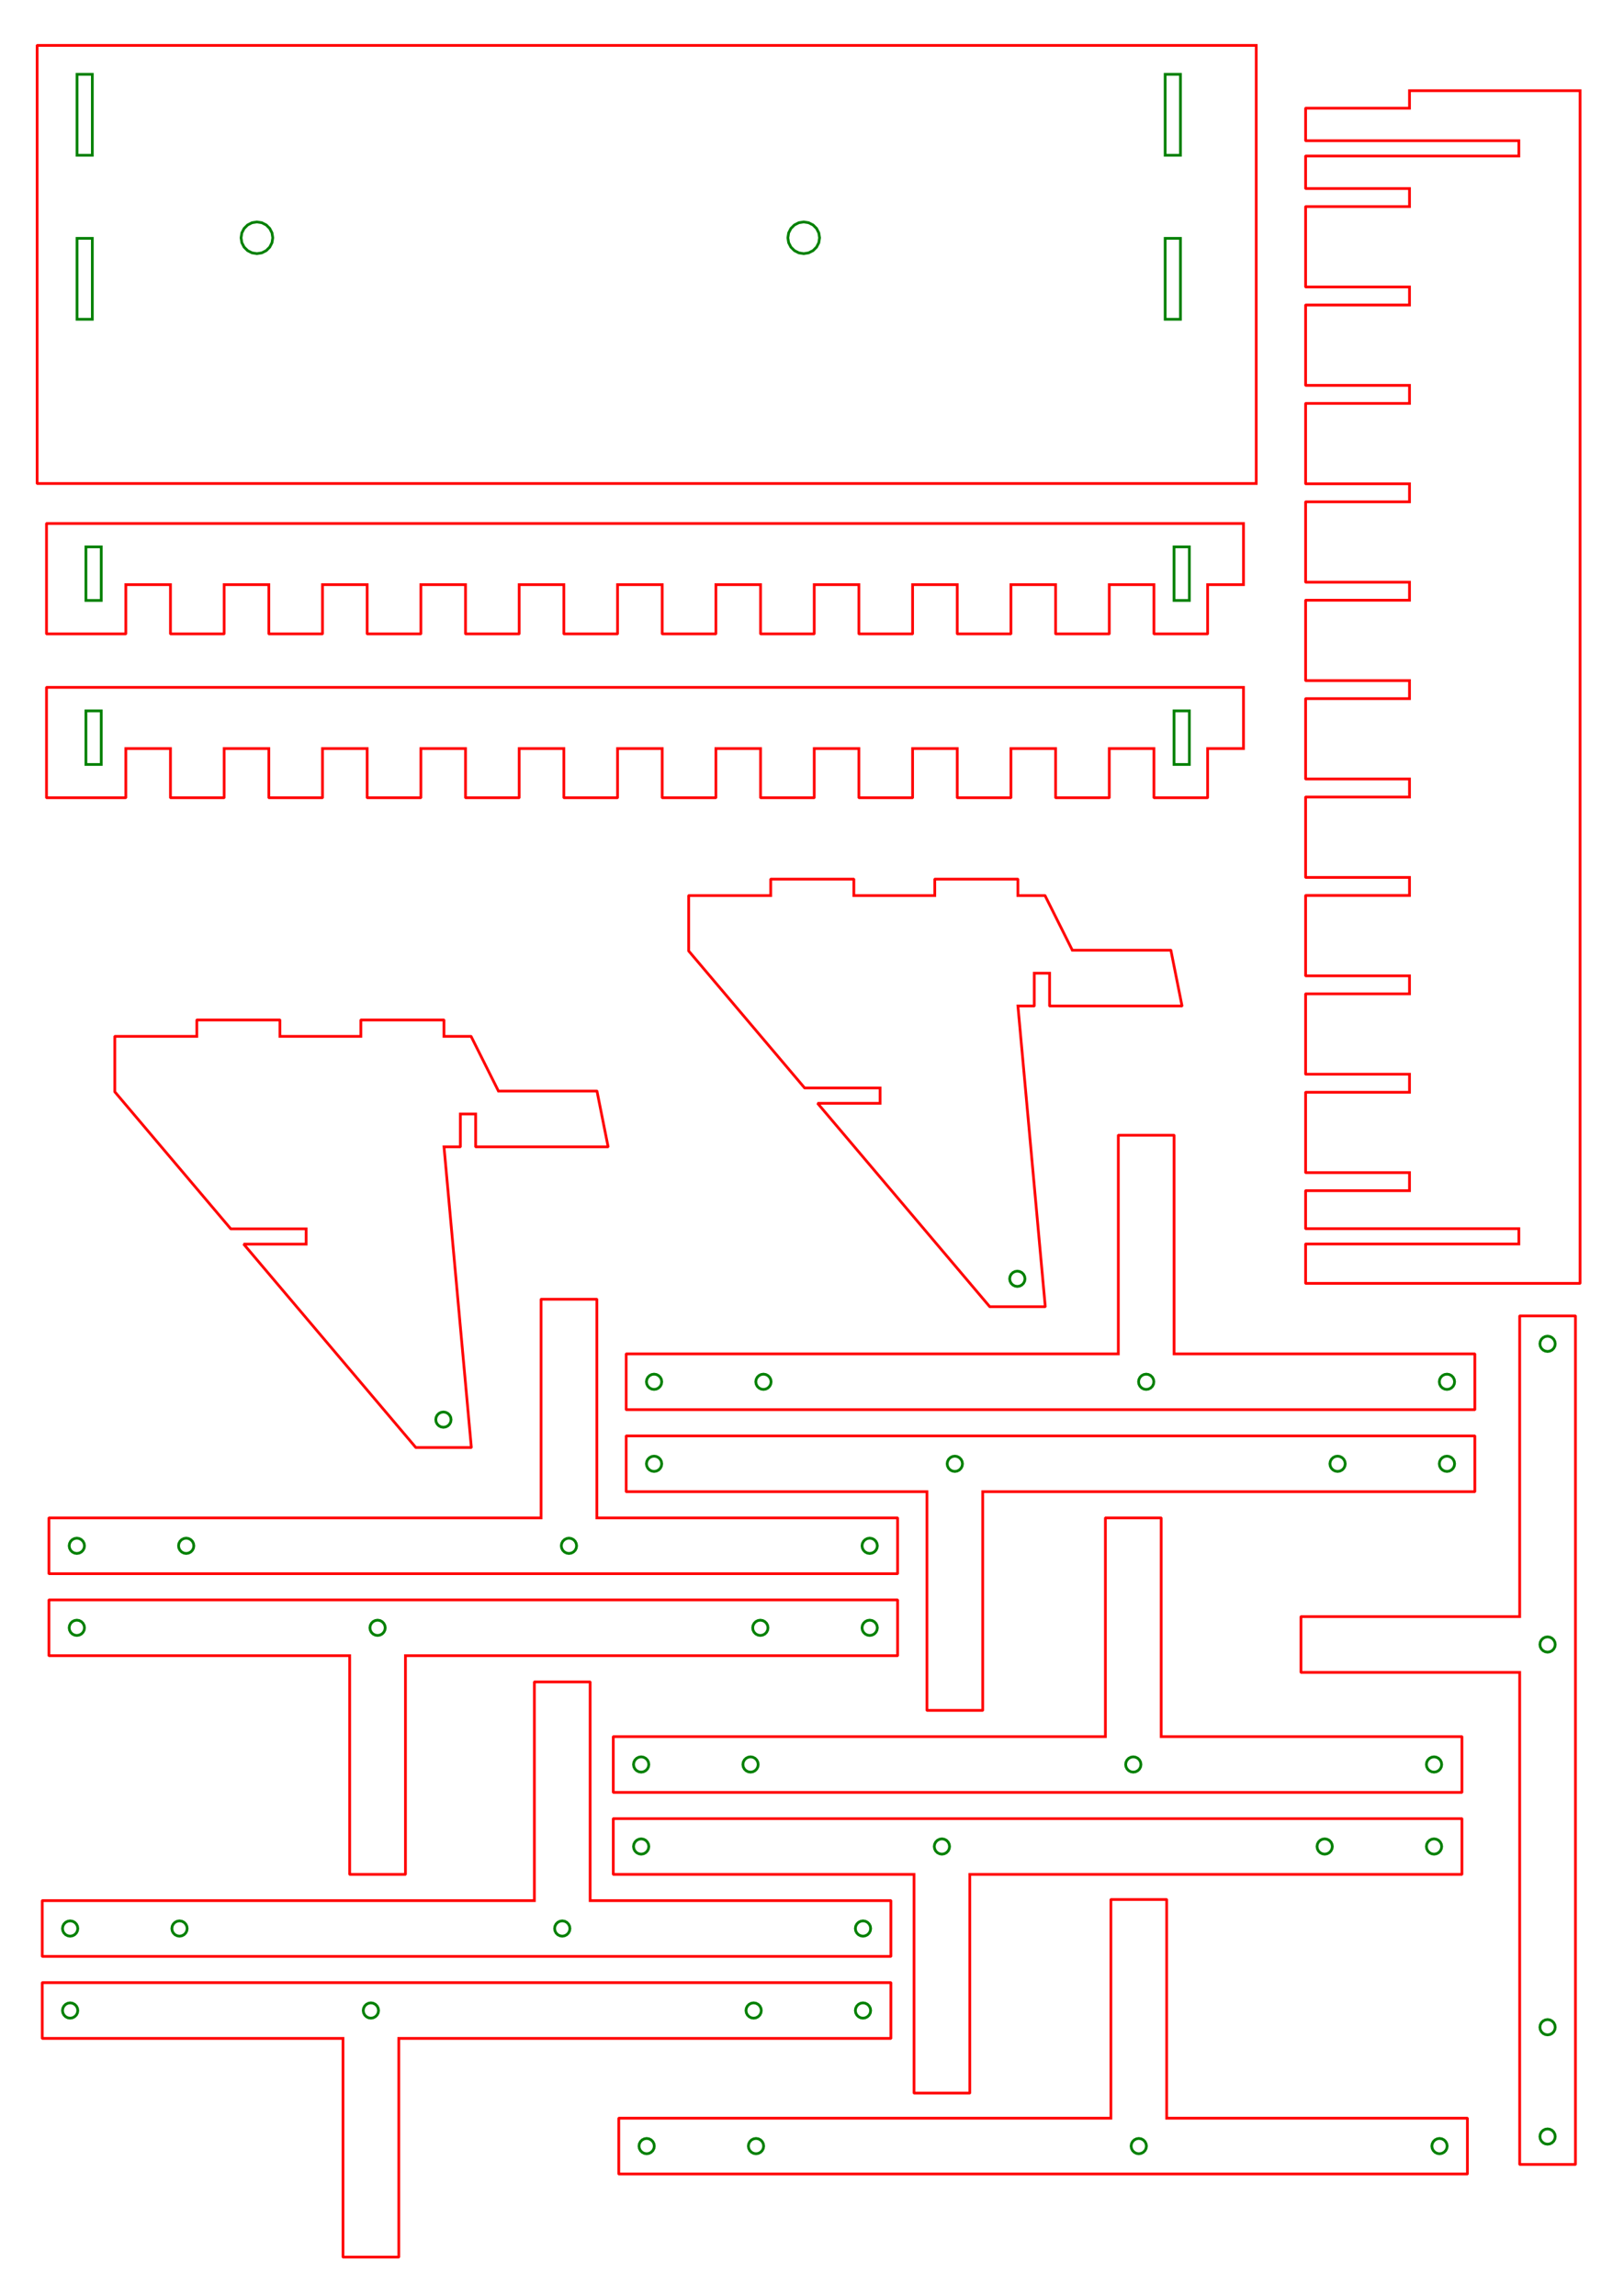 <?xml version="1.0" encoding="UTF-8" standalone="no"?>
<svg
   xmlns:dc="http://purl.org/dc/elements/1.1/"
   xmlns:cc="http://creativecommons.org/ns#"
   xmlns:rdf="http://www.w3.org/1999/02/22-rdf-syntax-ns#"
   xmlns:svg="http://www.w3.org/2000/svg"
   xmlns="http://www.w3.org/2000/svg"
   xmlns:sodipodi="http://sodipodi.sourceforge.net/DTD/sodipodi-0.dtd"
   xmlns:inkscape="http://www.inkscape.org/namespaces/inkscape"
   width="297mm"
   height="420mm"
   viewBox="-121 -907 297 420"
   version="1.1"
   id="svg5066"
   inkscape:version="0.91 r13725"
   sodipodi:docname="lasercut.svg">
  <defs
     id="defs5460" />
  <sodipodi:namedview
     pagecolor="#ffffff"
     bordercolor="#666666"
     borderopacity="1"
     objecttolerance="10"
     gridtolerance="10"
     guidetolerance="10"
     inkscape:pageopacity="0"
     inkscape:pageshadow="2"
     inkscape:window-width="1855"
     inkscape:window-height="1176"
     id="namedview5458"
     showgrid="false"
     inkscape:zoom="0.49601223"
     inkscape:cx="578.4076"
     inkscape:cy="946.11698"
     inkscape:window-x="65"
     inkscape:window-y="24"
     inkscape:window-maximized="1"
     inkscape:current-layer="svg5066" />
  <title
     id="title5068">OpenSCAD Model</title>
  <g
     id="g5476"
     transform="matrix(0,1,-1,0,-1137.014,-893.505)">
    <path
       id="path5070"
       transform="matrix(0.282,0,0,0.282,-121,-907)"
       d="m 410.67,-1201.26 0,790.381 0.207,0.209 283.758,0 0.207,-0.209 0,-790.381 -284.172,0 z"
       style="fill:none;stroke:#ff0000;stroke-width:1.772"
       inkscape:connector-curvature="0" />
    <path
       style="fill:none;stroke:#008000;stroke-width:0.5"
       inkscape:connector-curvature="0"
       id="path5088"
       d="m 30.1,-1229.1 0,-2.8 14.8,0 0,2.8 z" />
    <path
       style="fill:none;stroke:#008000;stroke-width:0.5"
       inkscape:connector-curvature="0"
       id="path5090"
       d="m 0.1,-1229.1 0,-2.8 14.8,0 0,2.8 z" />
    <path
       style="fill:none;stroke:#008000;stroke-width:0.5"
       inkscape:connector-curvature="0"
       id="path5092"
       d="m 29.104,-1160.243 -0.808,-0.412 -0.641,-0.641 -0.412,-0.808 -0.142,-0.896 0.142,-0.896 0.412,-0.808 0.641,-0.641 0.808,-0.412 0.896,-0.142 0.896,0.142 0.808,0.412 0.641,0.641 0.412,0.808 0.142,0.896 -0.142,0.896 -0.412,0.808 -0.641,0.641 -0.808,0.412 -0.896,0.142 z" />
    <path
       style="fill:none;stroke:#008000;stroke-width:0.5"
       inkscape:connector-curvature="0"
       id="path5094"
       d="m 29.104,-1060.243 -0.808,-0.412 -0.641,-0.641 -0.412,-0.808 -0.142,-0.896 0.142,-0.896 0.412,-0.808 0.641,-0.641 0.808,-0.412 0.896,-0.142 0.896,0.142 0.808,0.412 0.641,0.641 0.412,0.808 0.142,0.896 -0.142,0.896 -0.412,0.808 -0.641,0.641 -0.808,0.412 -0.896,0.142 z" />
    <path
       style="fill:none;stroke:#008000;stroke-width:0.5"
       inkscape:connector-curvature="0"
       id="path5096"
       d="m 30.1,-1030.1 0,-2.8 14.8,0 0,2.8 z" />
    <path
       style="fill:none;stroke:#008000;stroke-width:0.5"
       inkscape:connector-curvature="0"
       id="path5098"
       d="m 0.1,-1030.1 0,-2.8 14.8,0 0,2.8 z" />
  </g>
  <path
     style="fill:none;stroke:#ff0000;stroke-width:1.772"
     d="M 30.375 339.549 L 30.166 339.758 L 30.166 410.914 L 30.375 411.123 L 81.381 411.123 L 81.59 410.914 L 81.59 379.232 L 110.553 379.232 L 110.553 410.914 L 110.762 411.123 L 145.16 411.123 L 145.369 410.914 L 145.369 379.232 L 174.332 379.232 L 174.332 410.914 L 174.541 411.123 L 208.939 411.123 L 209.148 410.914 L 209.148 379.232 L 238.111 379.232 L 238.111 410.914 L 238.32 411.123 L 272.719 411.123 L 272.93 410.914 L 272.93 379.232 L 301.893 379.232 L 301.893 410.914 L 302.102 411.123 L 336.5 411.123 L 336.709 410.914 L 336.709 379.232 L 365.672 379.232 L 365.672 410.914 L 365.881 411.123 L 400.279 411.123 L 400.488 410.914 L 400.488 379.232 L 429.451 379.232 L 429.451 410.914 L 429.66 411.123 L 464.059 411.123 L 464.268 410.914 L 464.268 379.232 L 493.23 379.232 L 493.23 410.914 L 493.439 411.123 L 527.838 411.123 L 528.047 410.914 L 528.047 379.232 L 557.01 379.232 L 557.01 410.914 L 557.219 411.123 L 591.617 411.123 L 591.826 410.914 L 591.826 379.232 L 620.789 379.232 L 620.789 410.914 L 620.998 411.123 L 655.396 411.123 L 655.605 410.914 L 655.605 379.232 L 684.568 379.232 L 684.568 410.914 L 684.777 411.123 L 719.176 411.123 L 719.385 410.914 L 719.385 379.232 L 748.348 379.232 L 748.348 410.914 L 748.557 411.123 L 782.955 411.123 L 783.164 410.914 L 783.164 379.232 L 806.432 379.232 L 806.432 339.549 L 30.375 339.549 z "
     transform="matrix(0.282,0,0,0.282,-121,-907)"
     id="path5100" />
  <path
     d="m 93.713,-797.172 0,-9.8 2.8,0 0,9.8 z"
     id="path5106"
     inkscape:connector-curvature="0"
     style="fill:none;stroke:#008000;stroke-width:0.5" />
  <path
     d="m -105.287,-797.172 0,-9.8 2.8,0 0,9.8 z"
     id="path5108"
     inkscape:connector-curvature="0"
     style="fill:none;stroke:#008000;stroke-width:0.5" />
  <path
     style="fill:none;stroke:#ff0000;stroke-width:1.772"
     d="M 30.375 445.848 L 30.166 446.057 L 30.166 517.213 L 30.375 517.422 L 81.381 517.422 L 81.59 517.213 L 81.59 485.533 L 110.553 485.533 L 110.553 517.213 L 110.762 517.422 L 145.16 517.422 L 145.369 517.213 L 145.369 485.533 L 174.332 485.533 L 174.332 517.213 L 174.541 517.422 L 208.939 517.422 L 209.148 517.213 L 209.148 485.533 L 238.111 485.533 L 238.111 517.213 L 238.32 517.422 L 272.719 517.422 L 272.93 517.213 L 272.93 485.533 L 301.893 485.533 L 301.893 517.213 L 302.102 517.422 L 336.5 517.422 L 336.709 517.213 L 336.709 485.533 L 365.672 485.533 L 365.672 517.213 L 365.881 517.422 L 400.279 517.422 L 400.488 517.213 L 400.488 485.533 L 429.451 485.533 L 429.451 517.213 L 429.66 517.422 L 464.059 517.422 L 464.268 517.213 L 464.268 485.533 L 493.23 485.533 L 493.23 517.213 L 493.439 517.422 L 527.838 517.422 L 528.047 517.213 L 528.047 485.533 L 557.01 485.533 L 557.01 517.213 L 557.219 517.422 L 591.617 517.422 L 591.826 517.213 L 591.826 485.533 L 620.789 485.533 L 620.789 517.213 L 620.998 517.422 L 655.396 517.422 L 655.605 517.213 L 655.605 485.533 L 684.568 485.533 L 684.568 517.213 L 684.777 517.422 L 719.176 517.422 L 719.385 517.213 L 719.385 485.533 L 748.348 485.533 L 748.348 517.213 L 748.557 517.422 L 782.955 517.422 L 783.164 517.213 L 783.164 485.533 L 806.432 485.533 L 806.432 445.848 L 30.375 445.848 z "
     transform="matrix(0.282,0,0,0.282,-121,-907)"
     id="path5110" />
  <path
     d="m 93.713,-767.172 0,-9.8 2.8,0 0,9.8 z"
     id="path5116"
     inkscape:connector-curvature="0"
     style="fill:none;stroke:#008000;stroke-width:0.5" />
  <path
     d="m -105.287,-767.172 0,-9.8 2.8,0 0,9.8 z"
     id="path5118"
     inkscape:connector-curvature="0"
     style="fill:none;stroke:#008000;stroke-width:0.5" />
  <path
     style="fill:none;stroke:#ff0000;stroke-width:0.5"
     d="m 136.771,-890.409 0,3.198 -18.941,0 -0.059,0.059 0,5.832 0.059,0.059 38.941,0 0,2.8 -38.941,0 -0.059,0.059 0,5.832 0.059,0.059 18.941,0 0,3.3 -18.941,0 -0.059,0.059 0,14.582 0.059,0.059 18.941,0 0,3.3 -18.941,0 -0.059,0.059 0,14.582 0.059,0.059 18.941,0 0,3.3 -18.941,0 -0.059,0.059 0,14.582 0.059,0.059 18.941,0 0,3.3 -18.941,0 -0.059,0.059 0,14.582 0.059,0.059 18.941,0 0,3.3 -18.941,0 -0.059,0.059 0,14.582 0.059,0.059 18.941,0 0,3.3 -18.941,0 -0.059,0.059 0,14.582 0.059,0.059 18.941,0 0,3.3 -18.941,0 -0.059,0.059 0,14.583 0.059,0.058 18.941,0 0,3.3 -18.941,0 -0.059,0.059 0,14.583 0.059,0.058 18.941,0 0,3.3 -18.941,0 -0.059,0.058 0,14.583 0.059,0.058 18.941,0 0,3.3 -18.941,0 -0.059,0.058 0,14.583 0.059,0.058 18.941,0 0,3.3 -18.941,0 -0.059,0.058 0,6.833 0.059,0.059 38.941,0 0,2.8 -38.941,0 -0.059,0.059 0,7.083 0.059,0.058 50.082,0 0.059,-0.058 0,-218.089 -31.2,0 z"
     id="path5120"
     inkscape:connector-curvature="0" />
  <g
     id="g5570"
     transform="translate(50.639,150.211)">
    <path
       style="fill:none;stroke:#ff0000;stroke-width:0.5"
       inkscape:connector-curvature="0"
       id="path5126"
       d="m 19.515,-818.272 -4.994,-54.935 2.931,0 0.059,-0.059 0,-5.941 2.8,0 0,5.941 0.059,0.059 24.088,0 0.06,-0.073 -2.016,-10.082 -0.055,-0.045 -17.974,0 -4.985,-9.97 -0.049,-0.03 -4.928,0 0,-2.941 -0.059,-0.059 -15.082,0 -0.059,0.059 0,2.941 -14.8,0 0,-2.941 -0.059,-0.059 -15.083,0 -0.059,0.059 0,2.941 -14.941,0 -0.059,0.059 0,10.059 0.012,0.033 21.18,25.03 0.04,0.019 13.768,0 0,2.8 -11.272,0 -0.054,0.116 31.363,37.065 0.04,0.019 10.066,0 z" />
    <path
       style="fill:none;stroke:#008000;stroke-width:0.5"
       inkscape:connector-curvature="0"
       id="path5128"
       d="m 13.979,-821.977 -0.39,-0.198 -0.31,-0.31 -0.198,-0.39 -0.069,-0.432 0.069,-0.432 0.198,-0.39 0.31,-0.31 0.39,-0.198 0.432,-0.069 0.432,0.069 0.39,0.198 0.31,0.31 0.198,0.39 0.069,0.432 -0.069,0.432 -0.198,0.39 -0.31,0.31 -0.39,0.198 -0.432,0.069 z" />
  </g>
  <g
     id="g5574"
     transform="matrix(-1,0,0,-1,-115.496,-1535.644)">
    <path
       style="fill:none;stroke:#ff0000;stroke-width:0.5"
       inkscape:connector-curvature="0"
       id="path5130"
       d="m -60.489,-815.266 0,-2.941 14.8,0 0,2.941 0.059,0.059 15.083,0 0.059,-0.059 0,-2.941 14.941,0 0.059,-0.059 0,-10.059 -0.012,-0.033 -21.18,-25.03 -0.04,-0.019 -13.768,0 0,-2.8 11.272,0 0.054,-0.116 -31.363,-37.065 -0.04,-0.019 -10.066,0 -0.059,0.065 4.994,54.935 -2.932,0 -0.059,0.059 0,5.941 -2.8,0 0,-5.941 -0.059,-0.059 -24.089,0 -0.06,0.073 2.016,10.082 0.055,0.045 17.974,0 4.985,9.97 0.048,0.03 4.928,0 0,2.941 0.059,0.059 15.083,0 z" />
    <path
       style="fill:none;stroke:#008000;stroke-width:0.5"
       inkscape:connector-curvature="0"
       id="path5132"
       d="m -76.021,-886.977 -0.39,-0.198 -0.309,-0.31 -0.199,-0.39 -0.069,-0.432 0.069,-0.432 0.199,-0.39 0.309,-0.31 0.39,-0.198 0.432,-0.069 0.432,0.069 0.39,0.198 0.309,0.31 0.199,0.39 0.069,0.432 -0.069,0.432 -0.199,0.39 -0.309,0.31 -0.39,0.198 -0.432,0.069 z" />
  </g>
  <g
     id="g5493"
     transform="translate(72.261,173.54)">
    <path
       style="fill:none;stroke:#ff0000;stroke-width:0.5"
       inkscape:connector-curvature="0"
       id="path5278"
       d="m 75.1,-682.959 0,-10.083 -0.059,-0.059 -54.941,0 0,-39.941 -0.059,-0.059 -10.083,0 -0.059,0.059 0,39.941 -89.941,0 -0.059,0.059 0,10.083 0.059,0.059 155.083,0 z" />
    <path
       style="fill:none;stroke:#008000;stroke-width:0.5"
       inkscape:connector-curvature="0"
       id="path5280"
       d="m -75.432,-686.67 -0.39,-0.199 -0.309,-0.309 -0.199,-0.39 -0.069,-0.432 0.069,-0.432 0.199,-0.39 0.309,-0.309 0.39,-0.199 0.432,-0.069 0.432,0.069 0.39,0.199 0.309,0.309 0.199,0.39 0.069,0.432 -0.069,0.432 -0.199,0.39 -0.309,0.309 -0.39,0.199 -0.432,0.069 z" />
    <path
       style="fill:none;stroke:#008000;stroke-width:0.5"
       inkscape:connector-curvature="0"
       id="path5282"
       d="m -55.432,-686.67 -0.39,-0.199 -0.309,-0.309 -0.199,-0.39 -0.069,-0.432 0.069,-0.432 0.199,-0.39 0.309,-0.309 0.39,-0.199 0.432,-0.069 0.432,0.069 0.39,0.199 0.309,0.309 0.199,0.39 0.069,0.432 -0.069,0.432 -0.199,0.39 -0.309,0.309 -0.39,0.199 -0.432,0.069 z" />
    <path
       style="fill:none;stroke:#008000;stroke-width:0.5"
       inkscape:connector-curvature="0"
       id="path5284"
       d="m 14.568,-686.67 -0.39,-0.199 -0.309,-0.309 -0.199,-0.39 -0.069,-0.432 0.069,-0.432 0.199,-0.39 0.309,-0.309 0.39,-0.199 0.432,-0.069 0.432,0.069 0.39,0.199 0.309,0.309 0.199,0.39 0.069,0.432 -0.069,0.432 -0.199,0.39 -0.309,0.309 -0.39,0.199 -0.432,0.069 z" />
    <path
       style="fill:none;stroke:#008000;stroke-width:0.5"
       inkscape:connector-curvature="0"
       id="path5286"
       d="m 69.568,-686.67 -0.39,-0.199 -0.309,-0.309 -0.199,-0.39 -0.069,-0.432 0.069,-0.432 0.199,-0.39 0.309,-0.309 0.39,-0.199 0.432,-0.068 0.432,0.068 0.39,0.199 0.309,0.309 0.199,0.39 0.069,0.432 -0.069,0.432 -0.199,0.39 -0.309,0.309 -0.39,0.199 -0.432,0.069 z" />
  </g>
  <g
     id="g5528"
     transform="translate(-11.38,-6.259)">
    <path
       style="fill:none;stroke:#ff0000;stroke-width:0.5"
       inkscape:connector-curvature="0"
       id="path5318"
       d="m 160.1,-642.959 0,-10.082 -0.059,-0.059 -54.941,0 0,-39.941 -0.059,-0.059 -10.082,0 -0.059,0.059 0,39.941 -89.941,0 -0.059,0.059 0,10.082 0.059,0.059 155.082,0 z" />
    <path
       style="fill:none;stroke:#008000;stroke-width:0.5"
       inkscape:connector-curvature="0"
       id="path5320"
       d="m 9.568,-646.67 -0.39,-0.199 -0.309,-0.309 -0.199,-0.39 -0.068,-0.432 0.068,-0.432 0.199,-0.39 0.309,-0.309 0.39,-0.199 0.432,-0.069 0.432,0.069 0.39,0.199 0.309,0.309 0.199,0.39 0.069,0.432 -0.069,0.432 -0.199,0.39 -0.309,0.309 -0.39,0.199 -0.432,0.069 z" />
    <path
       style="fill:none;stroke:#008000;stroke-width:0.5"
       inkscape:connector-curvature="0"
       id="path5322"
       d="m 29.568,-646.67 -0.39,-0.199 -0.309,-0.309 -0.199,-0.39 -0.069,-0.432 0.069,-0.432 0.199,-0.39 0.309,-0.309 0.39,-0.199 0.432,-0.069 0.432,0.069 0.39,0.199 0.309,0.309 0.199,0.39 0.069,0.432 -0.069,0.432 -0.199,0.39 -0.309,0.309 -0.39,0.199 -0.432,0.069 z" />
    <path
       style="fill:none;stroke:#008000;stroke-width:0.5"
       inkscape:connector-curvature="0"
       id="path5324"
       d="m 99.568,-646.67 -0.39,-0.199 -0.309,-0.309 -0.199,-0.39 -0.069,-0.432 0.069,-0.432 0.199,-0.39 0.309,-0.309 0.39,-0.199 0.432,-0.069 0.432,0.069 0.39,0.199 0.31,0.309 0.198,0.39 0.069,0.432 -0.069,0.432 -0.198,0.39 -0.31,0.309 -0.39,0.199 -0.432,0.069 z" />
    <path
       style="fill:none;stroke:#008000;stroke-width:0.5"
       inkscape:connector-curvature="0"
       id="path5326"
       d="m 154.568,-646.67 -0.39,-0.199 -0.31,-0.309 -0.198,-0.39 -0.069,-0.432 0.069,-0.432 0.198,-0.39 0.31,-0.309 0.39,-0.199 0.432,-0.068 0.432,0.068 0.39,0.199 0.31,0.309 0.198,0.39 0.069,0.432 -0.069,0.432 -0.198,0.39 -0.31,0.309 -0.39,0.199 -0.432,0.069 z" />
  </g>
  <g
     id="g5500"
     transform="matrix(0,1,-1,0,-510.978,-586.205)">
    <path
       style="fill:none;stroke:#ff0000;stroke-width:0.5"
       inkscape:connector-curvature="0"
       id="path5338"
       d="m -14.9,-627.959 0,-39.941 89.941,0 0.059,-0.059 0,-10.083 -0.059,-0.059 -155.083,0 -0.059,0.059 0,10.083 0.059,0.059 54.941,0 0,39.941 0.059,0.059 10.083,0 z" />
    <path
       style="fill:none;stroke:#008000;stroke-width:0.5"
       inkscape:connector-curvature="0"
       id="path5340"
       d="m -75.432,-671.67 -0.39,-0.199 -0.309,-0.309 -0.199,-0.39 -0.069,-0.432 0.069,-0.432 0.199,-0.39 0.309,-0.309 0.39,-0.199 0.432,-0.069 0.432,0.069 0.39,0.199 0.309,0.309 0.199,0.39 0.069,0.432 -0.069,0.432 -0.199,0.39 -0.309,0.309 -0.39,0.199 -0.432,0.069 z" />
    <path
       style="fill:none;stroke:#008000;stroke-width:0.5"
       inkscape:connector-curvature="0"
       id="path5342"
       d="m -20.432,-671.67 -0.39,-0.199 -0.309,-0.309 -0.199,-0.39 -0.069,-0.432 0.069,-0.432 0.199,-0.39 0.309,-0.309 0.39,-0.199 0.432,-0.069 0.432,0.069 0.39,0.199 0.309,0.309 0.199,0.39 0.069,0.432 -0.069,0.432 -0.199,0.39 -0.309,0.309 -0.39,0.199 -0.432,0.069 z" />
    <path
       style="fill:none;stroke:#008000;stroke-width:0.5"
       inkscape:connector-curvature="0"
       id="path5344"
       d="m 49.568,-671.67 -0.39,-0.199 -0.309,-0.309 -0.199,-0.39 -0.069,-0.432 0.069,-0.432 0.199,-0.39 0.309,-0.309 0.39,-0.199 0.432,-0.069 0.432,0.069 0.39,0.199 0.309,0.309 0.199,0.39 0.069,0.432 -0.069,0.432 -0.199,0.39 -0.309,0.309 -0.39,0.199 -0.432,0.069 z" />
    <path
       style="fill:none;stroke:#008000;stroke-width:0.5"
       inkscape:connector-curvature="0"
       id="path5346"
       d="m 69.568,-671.67 -0.39,-0.199 -0.309,-0.309 -0.199,-0.39 -0.069,-0.432 0.069,-0.432 0.199,-0.39 0.309,-0.309 0.39,-0.199 0.432,-0.069 0.432,0.069 0.39,0.199 0.309,0.309 0.199,0.39 0.069,0.432 -0.069,0.432 -0.199,0.39 -0.309,0.309 -0.39,0.199 -0.432,0.069 z" />
  </g>
  <g
     id="g5514"
     transform="translate(-11.949,-6.259)">
    <path
       style="fill:none;stroke:#ff0000;stroke-width:0.5"
       inkscape:connector-curvature="0"
       id="path5358"
       d="m 55.1,-612.959 0,-10.082 -0.059,-0.059 -54.941,0 0,-39.941 -0.059,-0.059 -10.083,0 -0.059,0.059 0,39.941 -89.941,0 -0.059,0.059 0,10.082 0.059,0.059 155.082,0 z" />
    <path
       style="fill:none;stroke:#008000;stroke-width:0.5"
       inkscape:connector-curvature="0"
       id="path5360"
       d="m -95.432,-616.67 -0.39,-0.198 -0.309,-0.31 -0.199,-0.39 -0.069,-0.432 0.069,-0.432 0.199,-0.39 0.309,-0.31 0.39,-0.198 0.432,-0.069 0.432,0.069 0.39,0.198 0.309,0.31 0.199,0.39 0.069,0.432 -0.069,0.432 -0.199,0.39 -0.309,0.31 -0.39,0.198 -0.432,0.069 z" />
    <path
       style="fill:none;stroke:#008000;stroke-width:0.5"
       inkscape:connector-curvature="0"
       id="path5362"
       d="m -75.432,-616.67 -0.39,-0.198 -0.309,-0.31 -0.199,-0.39 -0.069,-0.432 0.069,-0.432 0.199,-0.39 0.309,-0.31 0.39,-0.198 0.432,-0.069 0.432,0.069 0.39,0.198 0.309,0.31 0.199,0.39 0.069,0.432 -0.069,0.432 -0.199,0.39 -0.309,0.31 -0.39,0.198 -0.432,0.069 z" />
    <path
       style="fill:none;stroke:#008000;stroke-width:0.5"
       inkscape:connector-curvature="0"
       id="path5364"
       d="m -5.432,-616.67 -0.39,-0.198 -0.309,-0.31 -0.199,-0.39 -0.068,-0.432 0.068,-0.432 0.199,-0.39 0.309,-0.31 0.39,-0.198 0.432,-0.069 0.432,0.069 0.39,0.198 0.309,0.31 0.199,0.39 0.068,0.432 -0.068,0.432 -0.199,0.39 -0.309,0.31 -0.39,0.198 L -5,-616.601 Z" />
    <path
       style="fill:none;stroke:#008000;stroke-width:0.5"
       inkscape:connector-curvature="0"
       id="path5366"
       d="m 49.568,-616.67 -0.39,-0.198 -0.309,-0.31 -0.199,-0.39 -0.069,-0.432 0.069,-0.432 0.199,-0.39 0.309,-0.31 0.39,-0.198 0.432,-0.069 0.432,0.069 0.39,0.198 0.309,0.31 0.199,0.39 0.069,0.432 -0.069,0.432 -0.199,0.39 -0.309,0.31 -0.39,0.198 -0.432,0.069 z" />
  </g>
  <g
     id="g5521"
     transform="translate(-11.38,-6.259)">
    <path
       style="fill:none;stroke:#ff0000;stroke-width:0.5"
       inkscape:connector-curvature="0"
       id="path5378"
       d="m 70.1,-587.959 0,-39.941 89.941,0 0.059,-0.059 0,-10.082 -0.059,-0.059 -155.082,0 -0.059,0.059 0,10.082 0.059,0.059 54.941,0 0,39.941 0.059,0.059 10.083,0 z" />
    <path
       style="fill:none;stroke:#008000;stroke-width:0.5"
       inkscape:connector-curvature="0"
       id="path5380"
       d="m 9.568,-631.67 -0.39,-0.198 -0.309,-0.31 -0.199,-0.39 -0.068,-0.432 0.068,-0.432 0.199,-0.39 0.309,-0.31 0.39,-0.198 0.432,-0.069 0.432,0.069 0.39,0.198 0.309,0.31 0.199,0.39 0.069,0.432 -0.069,0.432 -0.199,0.39 -0.309,0.31 -0.39,0.198 -0.432,0.069 z" />
    <path
       style="fill:none;stroke:#008000;stroke-width:0.5"
       inkscape:connector-curvature="0"
       id="path5382"
       d="m 64.568,-631.67 -0.39,-0.198 -0.309,-0.31 -0.199,-0.39 -0.069,-0.432 0.069,-0.432 0.199,-0.39 0.309,-0.31 0.39,-0.198 0.432,-0.069 0.432,0.069 0.39,0.198 0.309,0.31 0.199,0.39 0.069,0.432 -0.069,0.432 -0.199,0.39 -0.309,0.31 -0.39,0.198 -0.432,0.069 z" />
    <path
       style="fill:none;stroke:#008000;stroke-width:0.5"
       inkscape:connector-curvature="0"
       id="path5384"
       d="m 134.568,-631.67 -0.39,-0.198 -0.31,-0.31 -0.198,-0.39 -0.069,-0.432 0.069,-0.432 0.198,-0.39 0.31,-0.31 0.39,-0.198 0.432,-0.069 0.432,0.069 0.39,0.198 0.31,0.31 0.198,0.39 0.069,0.432 -0.069,0.432 -0.198,0.39 -0.31,0.31 -0.39,0.198 -0.432,0.069 z" />
    <path
       style="fill:none;stroke:#008000;stroke-width:0.5"
       inkscape:connector-curvature="0"
       id="path5386"
       d="m 154.568,-631.67 -0.39,-0.198 -0.31,-0.31 -0.198,-0.39 -0.069,-0.432 0.069,-0.432 0.198,-0.39 0.31,-0.31 0.39,-0.198 0.432,-0.069 0.432,0.069 0.39,0.198 0.31,0.31 0.198,0.39 0.069,0.432 -0.069,0.432 -0.198,0.39 -0.31,0.31 -0.39,0.198 -0.432,0.069 z" />
  </g>
  <g
     id="g5563"
     transform="translate(6.259,-6.259)">
    <path
       style="fill:none;stroke:#ff0000;stroke-width:0.5"
       inkscape:connector-curvature="0"
       id="path5398"
       d="m 140.1,-572.959 0,-10.082 -0.059,-0.059 -54.941,0 0,-39.941 -0.059,-0.059 -10.083,0 -0.059,0.059 0,39.941 -89.941,0 -0.059,0.059 0,10.082 0.059,0.059 155.082,0 z" />
    <path
       style="fill:none;stroke:#008000;stroke-width:0.5"
       inkscape:connector-curvature="0"
       id="path5400"
       d="m -10.432,-576.67 -0.39,-0.198 -0.309,-0.31 -0.199,-0.39 -0.069,-0.432 0.069,-0.432 0.199,-0.39 0.309,-0.31 0.39,-0.198 0.432,-0.069 0.432,0.069 0.39,0.198 0.309,0.31 0.199,0.39 0.068,0.432 -0.068,0.432 -0.199,0.39 -0.309,0.31 -0.39,0.198 -0.432,0.069 z" />
    <path
       style="fill:none;stroke:#008000;stroke-width:0.5"
       inkscape:connector-curvature="0"
       id="path5402"
       d="m 9.568,-576.67 -0.39,-0.198 -0.309,-0.31 -0.199,-0.39 -0.068,-0.432 0.068,-0.432 0.199,-0.39 0.309,-0.31 0.39,-0.198 0.432,-0.069 0.432,0.069 0.39,0.198 0.309,0.31 0.199,0.39 0.069,0.432 -0.069,0.432 -0.199,0.39 -0.309,0.31 -0.39,0.198 -0.432,0.069 z" />
    <path
       style="fill:none;stroke:#008000;stroke-width:0.5"
       inkscape:connector-curvature="0"
       id="path5404"
       d="m 79.568,-576.67 -0.39,-0.198 -0.309,-0.31 -0.199,-0.39 -0.069,-0.432 0.069,-0.432 0.199,-0.39 0.309,-0.31 0.39,-0.198 0.432,-0.069 0.432,0.069 0.39,0.198 0.309,0.31 0.199,0.39 0.069,0.432 -0.069,0.432 -0.199,0.39 -0.309,0.31 -0.39,0.198 -0.432,0.069 z" />
    <path
       style="fill:none;stroke:#008000;stroke-width:0.5"
       inkscape:connector-curvature="0"
       id="path5406"
       d="m 134.568,-576.67 -0.39,-0.198 -0.31,-0.31 -0.198,-0.39 -0.069,-0.432 0.069,-0.432 0.198,-0.39 0.31,-0.31 0.39,-0.198 0.432,-0.069 0.432,0.069 0.39,0.198 0.31,0.31 0.198,0.39 0.069,0.432 -0.069,0.432 -0.198,0.39 -0.31,0.31 -0.39,0.198 -0.432,0.069 z" />
  </g>
  <g
     id="g5507"
     transform="translate(-11.949,-6.259)">
    <path
       style="fill:none;stroke:#ff0000;stroke-width:0.5"
       inkscape:connector-curvature="0"
       id="path5408"
       d="m -34.9,-557.959 0,-39.941 89.941,0 0.059,-0.059 0,-10.082 -0.059,-0.059 -155.082,0 -0.059,0.059 0,10.082 0.059,0.059 54.941,0 0,39.941 0.059,0.059 10.083,0 z" />
    <path
       style="fill:none;stroke:#008000;stroke-width:0.5"
       inkscape:connector-curvature="0"
       id="path5410"
       d="m -95.432,-601.67 -0.39,-0.198 -0.309,-0.31 -0.199,-0.39 -0.069,-0.432 0.069,-0.432 0.199,-0.39 0.309,-0.31 0.39,-0.198 0.432,-0.069 0.432,0.069 0.39,0.198 0.309,0.31 0.199,0.39 0.069,0.432 -0.069,0.432 -0.199,0.39 -0.309,0.31 -0.39,0.198 -0.432,0.069 z" />
    <path
       style="fill:none;stroke:#008000;stroke-width:0.5"
       inkscape:connector-curvature="0"
       id="path5412"
       d="m -40.432,-601.67 -0.39,-0.198 -0.309,-0.31 -0.199,-0.39 -0.069,-0.432 0.069,-0.432 0.199,-0.39 0.309,-0.31 0.39,-0.198 0.432,-0.069 0.432,0.069 0.39,0.198 0.309,0.31 0.199,0.39 0.069,0.432 -0.069,0.432 -0.199,0.39 -0.309,0.31 -0.39,0.198 -0.432,0.069 z" />
    <path
       style="fill:none;stroke:#008000;stroke-width:0.5"
       inkscape:connector-curvature="0"
       id="path5414"
       d="m 29.568,-601.67 -0.39,-0.198 -0.309,-0.31 -0.199,-0.39 -0.069,-0.432 0.069,-0.432 0.199,-0.39 0.309,-0.31 0.39,-0.198 0.432,-0.069 0.432,0.069 0.39,0.198 0.309,0.31 0.199,0.39 0.069,0.432 -0.069,0.432 -0.199,0.39 -0.309,0.31 -0.39,0.198 -0.432,0.069 z" />
    <path
       style="fill:none;stroke:#008000;stroke-width:0.5"
       inkscape:connector-curvature="0"
       id="path5416"
       d="m 49.568,-601.67 -0.39,-0.198 -0.309,-0.31 -0.199,-0.39 -0.069,-0.432 0.069,-0.432 0.199,-0.39 0.309,-0.31 0.39,-0.198 0.432,-0.069 0.432,0.069 0.39,0.198 0.309,0.31 0.199,0.39 0.069,0.432 -0.069,0.432 -0.199,0.39 -0.309,0.31 -0.39,0.198 -0.432,0.069 z" />
  </g>
  <g
     id="g5535"
     transform="translate(6.828,-6.259)">
    <path
       style="fill:none;stroke:#ff0000;stroke-width:0.5"
       inkscape:connector-curvature="0"
       id="path5428"
       d="m 35.1,-542.959 0,-10.082 -0.059,-0.059 -54.941,0 0,-39.941 -0.059,-0.059 -10.083,0 -0.059,0.059 0,39.941 -89.941,0 -0.059,0.059 0,10.082 0.059,0.059 155.082,0 z" />
    <path
       style="fill:none;stroke:#008000;stroke-width:0.5"
       inkscape:connector-curvature="0"
       id="path5430"
       d="m -115.432,-546.67 -0.39,-0.198 -0.31,-0.31 -0.198,-0.39 -0.069,-0.432 0.069,-0.432 0.198,-0.39 0.31,-0.31 0.39,-0.198 0.432,-0.069 0.432,0.069 0.39,0.198 0.31,0.31 0.198,0.39 0.069,0.432 -0.069,0.432 -0.198,0.39 -0.31,0.31 -0.39,0.198 -0.432,0.069 z" />
    <path
       style="fill:none;stroke:#008000;stroke-width:0.5"
       inkscape:connector-curvature="0"
       id="path5432"
       d="m -95.432,-546.67 -0.39,-0.198 -0.309,-0.31 -0.199,-0.39 -0.069,-0.432 0.069,-0.432 0.199,-0.39 0.309,-0.31 0.39,-0.198 0.432,-0.069 0.432,0.069 0.39,0.198 0.309,0.31 0.199,0.39 0.069,0.432 -0.069,0.432 -0.199,0.39 -0.309,0.31 -0.39,0.198 -0.432,0.069 z" />
    <path
       style="fill:none;stroke:#008000;stroke-width:0.5"
       inkscape:connector-curvature="0"
       id="path5434"
       d="m -25.432,-546.67 -0.39,-0.198 -0.309,-0.31 -0.199,-0.39 -0.069,-0.432 0.069,-0.432 0.199,-0.39 0.309,-0.31 0.39,-0.198 0.432,-0.069 0.432,0.069 0.39,0.198 0.309,0.31 0.199,0.39 0.069,0.432 -0.069,0.432 -0.199,0.39 -0.309,0.31 -0.39,0.198 -0.432,0.069 z" />
    <path
       style="fill:none;stroke:#008000;stroke-width:0.5"
       inkscape:connector-curvature="0"
       id="path5436"
       d="m 29.568,-546.67 -0.39,-0.198 -0.309,-0.31 -0.199,-0.39 -0.069,-0.432 0.069,-0.432 0.199,-0.39 0.309,-0.31 0.39,-0.198 0.432,-0.069 0.432,0.069 0.39,0.198 0.309,0.31 0.199,0.39 0.069,0.432 -0.069,0.432 -0.199,0.39 -0.309,0.31 -0.39,0.198 -0.432,0.069 z" />
  </g>
  <g
     id="g5555"
     transform="translate(6.259,-6.259)">
    <path
       style="fill:none;stroke:#ff0000;stroke-width:0.5"
       inkscape:connector-curvature="0"
       id="path5438"
       d="m 50.1,-517.959 0,-39.941 89.941,0 0.059,-0.059 0,-10.082 -0.059,-0.059 -155.082,0 -0.059,0.059 0,10.082 0.059,0.059 54.941,0 0,39.941 0.059,0.059 10.083,0 z" />
    <g
       id="g5549">
      <path
         d="m -10.432,-561.67 -0.39,-0.198 -0.309,-0.31 -0.199,-0.39 -0.069,-0.432 0.069,-0.432 0.199,-0.39 0.309,-0.31 0.39,-0.198 0.432,-0.069 0.432,0.069 0.39,0.198 0.309,0.31 0.199,0.39 0.068,0.432 -0.068,0.432 -0.199,0.39 -0.309,0.31 -0.39,0.198 -0.432,0.069 z"
         id="path5440"
         inkscape:connector-curvature="0"
         style="fill:none;stroke:#008000;stroke-width:0.5" />
      <path
         d="m 44.568,-561.67 -0.39,-0.198 -0.309,-0.31 -0.199,-0.39 -0.069,-0.432 0.069,-0.432 0.199,-0.39 0.309,-0.31 0.39,-0.198 0.432,-0.069 0.432,0.069 0.39,0.198 0.309,0.31 0.199,0.39 0.069,0.432 -0.069,0.432 -0.199,0.39 -0.309,0.31 -0.39,0.198 -0.432,0.069 z"
         id="path5442"
         inkscape:connector-curvature="0"
         style="fill:none;stroke:#008000;stroke-width:0.5" />
      <path
         d="m 114.568,-561.67 -0.39,-0.198 -0.31,-0.31 -0.198,-0.39 -0.069,-0.432 0.069,-0.432 0.198,-0.39 0.31,-0.31 0.39,-0.198 0.432,-0.069 0.432,0.069 0.39,0.198 0.31,0.31 0.198,0.39 0.069,0.432 -0.069,0.432 -0.198,0.39 -0.31,0.31 -0.39,0.198 -0.432,0.069 z"
         id="path5444"
         inkscape:connector-curvature="0"
         style="fill:none;stroke:#008000;stroke-width:0.5" />
      <path
         d="m 134.568,-561.67 -0.39,-0.198 -0.31,-0.31 -0.198,-0.39 -0.069,-0.432 0.069,-0.432 0.198,-0.39 0.31,-0.31 0.39,-0.198 0.432,-0.069 0.432,0.069 0.39,0.198 0.31,0.31 0.198,0.39 0.069,0.432 -0.069,0.432 -0.198,0.39 -0.31,0.31 -0.39,0.198 -0.432,0.069 z"
         id="path5446"
         inkscape:connector-curvature="0"
         style="fill:none;stroke:#008000;stroke-width:0.5" />
    </g>
  </g>
  <g
     id="g5542"
     transform="translate(6.828,-6.259)">
    <path
       style="fill:none;stroke:#ff0000;stroke-width:0.5"
       inkscape:connector-curvature="0"
       id="path5448"
       d="m -54.9,-487.959 0,-39.941 89.941,0 0.059,-0.059 0,-10.082 -0.059,-0.059 -155.082,0 -0.059,0.059 0,10.082 0.059,0.059 54.941,0 0,39.941 0.059,0.059 10.083,0 z" />
    <path
       style="fill:none;stroke:#008000;stroke-width:0.5"
       inkscape:connector-curvature="0"
       id="path5450"
       d="m -115.432,-531.67 -0.39,-0.198 -0.31,-0.31 -0.198,-0.39 -0.069,-0.432 0.069,-0.432 0.198,-0.39 0.31,-0.31 0.39,-0.198 0.432,-0.069 0.432,0.069 0.39,0.198 0.31,0.31 0.198,0.39 0.069,0.432 -0.069,0.432 -0.198,0.39 -0.31,0.31 -0.39,0.198 -0.432,0.069 z" />
    <path
       style="fill:none;stroke:#008000;stroke-width:0.5"
       inkscape:connector-curvature="0"
       id="path5452"
       d="m -60.432,-531.67 -0.39,-0.198 -0.309,-0.31 -0.199,-0.39 -0.069,-0.432 0.069,-0.432 0.199,-0.39 0.309,-0.31 0.39,-0.198 0.432,-0.069 0.432,0.069 0.39,0.198 0.309,0.31 0.199,0.39 0.069,0.432 -0.069,0.432 -0.199,0.39 -0.309,0.31 -0.39,0.198 -0.432,0.069 z" />
    <path
       style="fill:none;stroke:#008000;stroke-width:0.5"
       inkscape:connector-curvature="0"
       id="path5454"
       d="m 9.568,-531.67 -0.39,-0.198 -0.309,-0.31 -0.199,-0.39 -0.068,-0.432 0.068,-0.432 0.199,-0.39 0.309,-0.31 0.39,-0.198 0.432,-0.069 0.432,0.069 0.39,0.198 0.309,0.31 0.199,0.39 0.069,0.432 -0.069,0.432 -0.199,0.39 -0.309,0.31 -0.39,0.198 -0.432,0.069 z" />
    <path
       style="fill:none;stroke:#008000;stroke-width:0.5"
       inkscape:connector-curvature="0"
       id="path5456"
       d="m 29.568,-531.67 -0.39,-0.198 -0.309,-0.31 -0.199,-0.39 -0.069,-0.432 0.069,-0.432 0.199,-0.39 0.309,-0.31 0.39,-0.198 0.432,-0.069 0.432,0.069 0.39,0.198 0.309,0.31 0.199,0.39 0.069,0.432 -0.069,0.432 -0.199,0.39 -0.309,0.31 -0.39,0.198 -0.432,0.069 z" />
  </g>
</svg>
